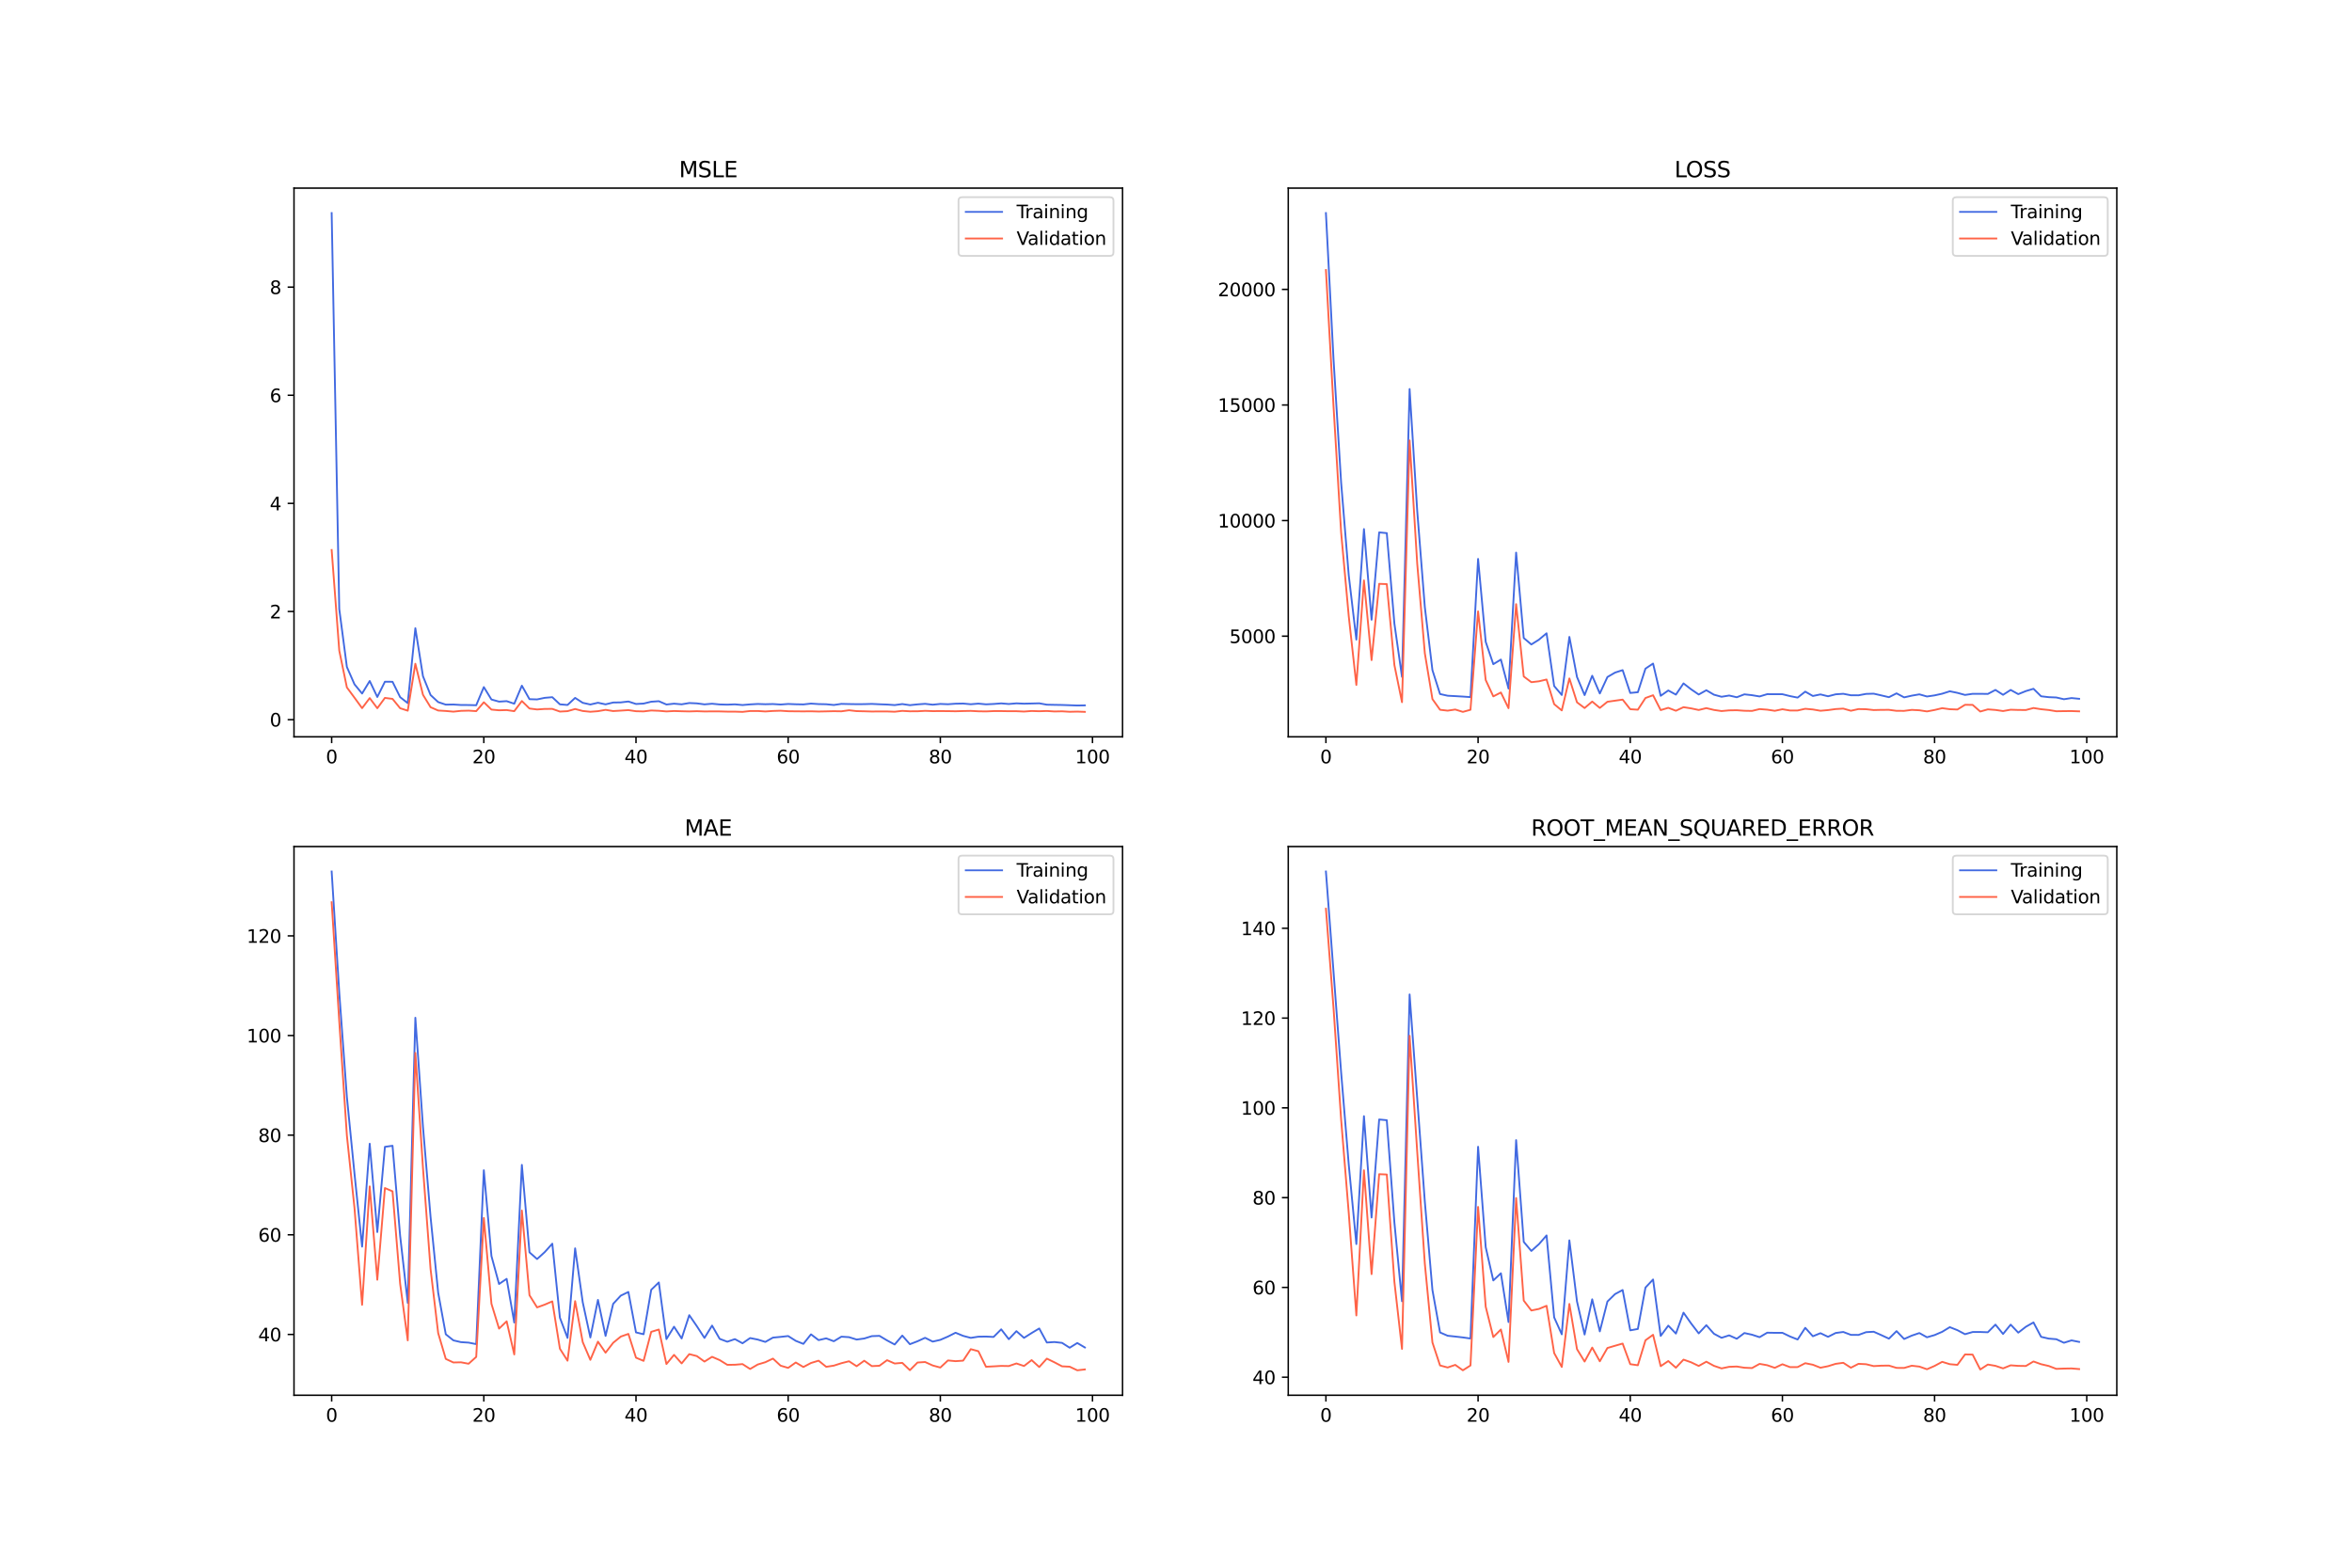 <?xml version="1.0" encoding="utf-8" standalone="no"?>
<!DOCTYPE svg PUBLIC "-//W3C//DTD SVG 1.1//EN"
  "http://www.w3.org/Graphics/SVG/1.1/DTD/svg11.dtd">
<svg xmlns:xlink="http://www.w3.org/1999/xlink" width="1296pt" height="864pt" viewBox="0 0 1296 864" xmlns="http://www.w3.org/2000/svg" version="1.1">
 <defs>
  <style type="text/css">*{stroke-linejoin: round; stroke-linecap: butt}</style>
 </defs>
 <g id="figure_1">
  <g id="patch_1">
   <path d="M 0 864 
L 1296 864 
L 1296 0 
L 0 0 
z
" style="fill: #ffffff"/>
  </g>
  <g id="axes_1">
   <g id="patch_2">
    <path d="M 162 406.08 
L 618.545 406.08 
L 618.545 103.68 
L 162 103.68 
z
" style="fill: #ffffff"/>
   </g>
   <g id="matplotlib.axis_1">
    <g id="xtick_1">
     <g id="line2d_1">
      <defs>
       <path id="mef5732fd8b" d="M 0 0 
L 0 3.5 
" style="stroke: #000000; stroke-width: 0.8"/>
      </defs>
      <g>
       <use xlink:href="#mef5732fd8b" x="182.752" y="406.08" style="stroke: #000000; stroke-width: 0.8"/>
      </g>
     </g>
     <g id="text_1">
      <!-- 0 -->
      <g transform="translate(179.571 420.678) scale(0.1 -0.1)">
       <defs>
        <path id="DejaVuSans-30" d="M 2034 4250 
Q 1547 4250 1301 3770 
Q 1056 3291 1056 2328 
Q 1056 1369 1301 889 
Q 1547 409 2034 409 
Q 2525 409 2770 889 
Q 3016 1369 3016 2328 
Q 3016 3291 2770 3770 
Q 2525 4250 2034 4250 
z
M 2034 4750 
Q 2819 4750 3233 4129 
Q 3647 3509 3647 2328 
Q 3647 1150 3233 529 
Q 2819 -91 2034 -91 
Q 1250 -91 836 529 
Q 422 1150 422 2328 
Q 422 3509 836 4129 
Q 1250 4750 2034 4750 
z
" transform="scale(0.016)"/>
       </defs>
       <use xlink:href="#DejaVuSans-30"/>
      </g>
     </g>
    </g>
    <g id="xtick_2">
     <g id="line2d_2">
      <g>
       <use xlink:href="#mef5732fd8b" x="266.599" y="406.08" style="stroke: #000000; stroke-width: 0.8"/>
      </g>
     </g>
     <g id="text_2">
      <!-- 20 -->
      <g transform="translate(260.236 420.678) scale(0.1 -0.1)">
       <defs>
        <path id="DejaVuSans-32" d="M 1228 531 
L 3431 531 
L 3431 0 
L 469 0 
L 469 531 
Q 828 903 1448 1529 
Q 2069 2156 2228 2338 
Q 2531 2678 2651 2914 
Q 2772 3150 2772 3378 
Q 2772 3750 2511 3984 
Q 2250 4219 1831 4219 
Q 1534 4219 1204 4116 
Q 875 4013 500 3803 
L 500 4441 
Q 881 4594 1212 4672 
Q 1544 4750 1819 4750 
Q 2544 4750 2975 4387 
Q 3406 4025 3406 3419 
Q 3406 3131 3298 2873 
Q 3191 2616 2906 2266 
Q 2828 2175 2409 1742 
Q 1991 1309 1228 531 
z
" transform="scale(0.016)"/>
       </defs>
       <use xlink:href="#DejaVuSans-32"/>
       <use xlink:href="#DejaVuSans-30" x="63.623"/>
      </g>
     </g>
    </g>
    <g id="xtick_3">
     <g id="line2d_3">
      <g>
       <use xlink:href="#mef5732fd8b" x="350.446" y="406.08" style="stroke: #000000; stroke-width: 0.8"/>
      </g>
     </g>
     <g id="text_3">
      <!-- 40 -->
      <g transform="translate(344.083 420.678) scale(0.1 -0.1)">
       <defs>
        <path id="DejaVuSans-34" d="M 2419 4116 
L 825 1625 
L 2419 1625 
L 2419 4116 
z
M 2253 4666 
L 3047 4666 
L 3047 1625 
L 3713 1625 
L 3713 1100 
L 3047 1100 
L 3047 0 
L 2419 0 
L 2419 1100 
L 313 1100 
L 313 1709 
L 2253 4666 
z
" transform="scale(0.016)"/>
       </defs>
       <use xlink:href="#DejaVuSans-34"/>
       <use xlink:href="#DejaVuSans-30" x="63.623"/>
      </g>
     </g>
    </g>
    <g id="xtick_4">
     <g id="line2d_4">
      <g>
       <use xlink:href="#mef5732fd8b" x="434.292" y="406.08" style="stroke: #000000; stroke-width: 0.8"/>
      </g>
     </g>
     <g id="text_4">
      <!-- 60 -->
      <g transform="translate(427.93 420.678) scale(0.1 -0.1)">
       <defs>
        <path id="DejaVuSans-36" d="M 2113 2584 
Q 1688 2584 1439 2293 
Q 1191 2003 1191 1497 
Q 1191 994 1439 701 
Q 1688 409 2113 409 
Q 2538 409 2786 701 
Q 3034 994 3034 1497 
Q 3034 2003 2786 2293 
Q 2538 2584 2113 2584 
z
M 3366 4563 
L 3366 3988 
Q 3128 4100 2886 4159 
Q 2644 4219 2406 4219 
Q 1781 4219 1451 3797 
Q 1122 3375 1075 2522 
Q 1259 2794 1537 2939 
Q 1816 3084 2150 3084 
Q 2853 3084 3261 2657 
Q 3669 2231 3669 1497 
Q 3669 778 3244 343 
Q 2819 -91 2113 -91 
Q 1303 -91 875 529 
Q 447 1150 447 2328 
Q 447 3434 972 4092 
Q 1497 4750 2381 4750 
Q 2619 4750 2861 4703 
Q 3103 4656 3366 4563 
z
" transform="scale(0.016)"/>
       </defs>
       <use xlink:href="#DejaVuSans-36"/>
       <use xlink:href="#DejaVuSans-30" x="63.623"/>
      </g>
     </g>
    </g>
    <g id="xtick_5">
     <g id="line2d_5">
      <g>
       <use xlink:href="#mef5732fd8b" x="518.139" y="406.08" style="stroke: #000000; stroke-width: 0.8"/>
      </g>
     </g>
     <g id="text_5">
      <!-- 80 -->
      <g transform="translate(511.776 420.678) scale(0.1 -0.1)">
       <defs>
        <path id="DejaVuSans-38" d="M 2034 2216 
Q 1584 2216 1326 1975 
Q 1069 1734 1069 1313 
Q 1069 891 1326 650 
Q 1584 409 2034 409 
Q 2484 409 2743 651 
Q 3003 894 3003 1313 
Q 3003 1734 2745 1975 
Q 2488 2216 2034 2216 
z
M 1403 2484 
Q 997 2584 770 2862 
Q 544 3141 544 3541 
Q 544 4100 942 4425 
Q 1341 4750 2034 4750 
Q 2731 4750 3128 4425 
Q 3525 4100 3525 3541 
Q 3525 3141 3298 2862 
Q 3072 2584 2669 2484 
Q 3125 2378 3379 2068 
Q 3634 1759 3634 1313 
Q 3634 634 3220 271 
Q 2806 -91 2034 -91 
Q 1263 -91 848 271 
Q 434 634 434 1313 
Q 434 1759 690 2068 
Q 947 2378 1403 2484 
z
M 1172 3481 
Q 1172 3119 1398 2916 
Q 1625 2713 2034 2713 
Q 2441 2713 2670 2916 
Q 2900 3119 2900 3481 
Q 2900 3844 2670 4047 
Q 2441 4250 2034 4250 
Q 1625 4250 1398 4047 
Q 1172 3844 1172 3481 
z
" transform="scale(0.016)"/>
       </defs>
       <use xlink:href="#DejaVuSans-38"/>
       <use xlink:href="#DejaVuSans-30" x="63.623"/>
      </g>
     </g>
    </g>
    <g id="xtick_6">
     <g id="line2d_6">
      <g>
       <use xlink:href="#mef5732fd8b" x="601.986" y="406.08" style="stroke: #000000; stroke-width: 0.8"/>
      </g>
     </g>
     <g id="text_6">
      <!-- 100 -->
      <g transform="translate(592.442 420.678) scale(0.1 -0.1)">
       <defs>
        <path id="DejaVuSans-31" d="M 794 531 
L 1825 531 
L 1825 4091 
L 703 3866 
L 703 4441 
L 1819 4666 
L 2450 4666 
L 2450 531 
L 3481 531 
L 3481 0 
L 794 0 
L 794 531 
z
" transform="scale(0.016)"/>
       </defs>
       <use xlink:href="#DejaVuSans-31"/>
       <use xlink:href="#DejaVuSans-30" x="63.623"/>
       <use xlink:href="#DejaVuSans-30" x="127.246"/>
      </g>
     </g>
    </g>
   </g>
   <g id="matplotlib.axis_2">
    <g id="ytick_1">
     <g id="line2d_7">
      <defs>
       <path id="m3c23428986" d="M 0 0 
L -3.5 0 
" style="stroke: #000000; stroke-width: 0.8"/>
      </defs>
      <g>
       <use xlink:href="#m3c23428986" x="162" y="396.617" style="stroke: #000000; stroke-width: 0.8"/>
      </g>
     </g>
     <g id="text_7">
      <!-- 0 -->
      <g transform="translate(148.637 400.416) scale(0.1 -0.1)">
       <use xlink:href="#DejaVuSans-30"/>
      </g>
     </g>
    </g>
    <g id="ytick_2">
     <g id="line2d_8">
      <g>
       <use xlink:href="#m3c23428986" x="162" y="337.025" style="stroke: #000000; stroke-width: 0.8"/>
      </g>
     </g>
     <g id="text_8">
      <!-- 2 -->
      <g transform="translate(148.637 340.824) scale(0.1 -0.1)">
       <use xlink:href="#DejaVuSans-32"/>
      </g>
     </g>
    </g>
    <g id="ytick_3">
     <g id="line2d_9">
      <g>
       <use xlink:href="#m3c23428986" x="162" y="277.432" style="stroke: #000000; stroke-width: 0.8"/>
      </g>
     </g>
     <g id="text_9">
      <!-- 4 -->
      <g transform="translate(148.637 281.232) scale(0.1 -0.1)">
       <use xlink:href="#DejaVuSans-34"/>
      </g>
     </g>
    </g>
    <g id="ytick_4">
     <g id="line2d_10">
      <g>
       <use xlink:href="#m3c23428986" x="162" y="217.84" style="stroke: #000000; stroke-width: 0.8"/>
      </g>
     </g>
     <g id="text_10">
      <!-- 6 -->
      <g transform="translate(148.637 221.639) scale(0.1 -0.1)">
       <use xlink:href="#DejaVuSans-36"/>
      </g>
     </g>
    </g>
    <g id="ytick_5">
     <g id="line2d_11">
      <g>
       <use xlink:href="#m3c23428986" x="162" y="158.248" style="stroke: #000000; stroke-width: 0.8"/>
      </g>
     </g>
     <g id="text_11">
      <!-- 8 -->
      <g transform="translate(148.637 162.047) scale(0.1 -0.1)">
       <use xlink:href="#DejaVuSans-38"/>
      </g>
     </g>
    </g>
   </g>
   <g id="line2d_12">
    <path d="M 182.752 117.425 
L 186.944 335.67 
L 191.137 367.582 
L 195.329 377.135 
L 199.521 382.232 
L 203.714 375.314 
L 207.906 384.122 
L 212.098 375.706 
L 216.291 375.745 
L 220.483 384.209 
L 224.675 387.522 
L 228.868 346.231 
L 233.06 372.662 
L 237.252 383.051 
L 241.445 386.941 
L 245.637 388.349 
L 249.829 388.276 
L 254.022 388.54 
L 258.214 388.562 
L 262.406 388.677 
L 266.599 378.67 
L 270.791 385.515 
L 274.983 386.687 
L 279.176 386.419 
L 283.368 387.836 
L 287.56 377.895 
L 291.753 385.336 
L 295.945 385.466 
L 300.137 384.598 
L 304.33 384.239 
L 308.522 388.182 
L 312.714 388.524 
L 316.907 384.631 
L 321.099 387.338 
L 325.292 388.27 
L 329.484 387.305 
L 333.676 388.189 
L 337.869 387.178 
L 342.061 387.11 
L 346.253 386.618 
L 350.446 387.982 
L 354.638 387.761 
L 358.83 386.734 
L 363.023 386.452 
L 367.215 388.271 
L 371.407 387.815 
L 375.6 388.169 
L 379.792 387.46 
L 383.984 387.649 
L 388.177 388.196 
L 392.369 387.844 
L 396.561 388.242 
L 400.754 388.356 
L 404.946 388.18 
L 409.138 388.566 
L 413.331 388.208 
L 417.523 387.979 
L 421.715 388.12 
L 425.908 388.018 
L 430.1 388.281 
L 434.292 387.976 
L 438.485 388.143 
L 442.677 388.224 
L 446.869 387.769 
L 451.062 388.04 
L 455.254 388.129 
L 459.446 388.537 
L 463.639 387.928 
L 467.831 388.028 
L 472.023 388.094 
L 476.216 388.069 
L 480.408 387.943 
L 484.6 388.143 
L 488.793 388.293 
L 492.985 388.592 
L 497.177 388.026 
L 501.37 388.639 
L 505.562 388.2 
L 509.754 387.9 
L 513.947 388.379 
L 518.139 387.959 
L 522.331 388.122 
L 526.524 387.827 
L 530.716 387.749 
L 534.908 388.125 
L 539.101 387.784 
L 543.293 388.178 
L 547.485 387.979 
L 551.678 387.654 
L 555.87 387.996 
L 560.062 387.635 
L 564.255 387.816 
L 568.447 387.723 
L 572.639 387.615 
L 576.832 388.374 
L 581.024 388.461 
L 585.216 388.531 
L 589.409 388.673 
L 593.601 388.83 
L 597.793 388.756 
" clip-path="url(#p647e4f34b4)" style="fill: none; stroke: #4169e1; stroke-linecap: square"/>
   </g>
   <g id="line2d_13">
    <path d="M 182.752 303.117 
L 186.944 358.575 
L 191.137 378.859 
L 195.329 384.524 
L 199.521 390.284 
L 203.714 384.739 
L 207.906 390.329 
L 212.098 384.633 
L 216.291 385.173 
L 220.483 390.325 
L 224.675 391.681 
L 228.868 365.806 
L 233.06 382.904 
L 237.252 389.762 
L 241.445 391.593 
L 245.637 391.84 
L 249.829 392.211 
L 254.022 391.77 
L 258.214 391.658 
L 262.406 391.924 
L 266.599 387.041 
L 270.791 391.069 
L 274.983 391.463 
L 279.176 391.342 
L 283.368 391.947 
L 287.56 386.358 
L 291.753 390.479 
L 295.945 391.011 
L 300.137 390.711 
L 304.33 390.689 
L 308.522 392.166 
L 312.714 391.945 
L 316.907 390.749 
L 321.099 391.846 
L 325.292 392.273 
L 329.484 391.952 
L 333.676 391.218 
L 337.869 391.889 
L 342.061 391.637 
L 346.253 391.365 
L 350.446 391.977 
L 354.638 392.076 
L 358.83 391.567 
L 363.023 391.739 
L 367.215 392.088 
L 371.407 391.866 
L 375.6 391.992 
L 379.792 392.089 
L 383.984 391.962 
L 388.177 392.101 
L 392.369 392.064 
L 396.561 392.08 
L 400.754 392.191 
L 404.946 392.201 
L 409.138 392.335 
L 413.331 391.862 
L 417.523 391.847 
L 421.715 392.108 
L 425.908 391.829 
L 430.1 391.698 
L 434.292 391.977 
L 438.485 392.029 
L 442.677 392.065 
L 446.869 392.014 
L 451.062 392.14 
L 455.254 392.054 
L 459.446 391.957 
L 463.639 392.028 
L 467.831 391.44 
L 472.023 391.922 
L 476.216 392.01 
L 480.408 392.136 
L 484.6 392.084 
L 488.793 392.096 
L 492.985 392.254 
L 497.177 391.781 
L 501.37 392.017 
L 505.562 391.999 
L 509.754 391.769 
L 513.947 391.922 
L 518.139 391.895 
L 522.331 391.922 
L 526.524 391.997 
L 530.716 391.879 
L 534.908 391.794 
L 539.101 392.016 
L 543.293 392.083 
L 547.485 391.903 
L 551.678 391.899 
L 555.87 391.97 
L 560.062 391.968 
L 564.255 392.155 
L 568.447 391.846 
L 572.639 391.982 
L 576.832 391.841 
L 581.024 392.114 
L 585.216 392.026 
L 589.409 392.277 
L 593.601 392.182 
L 597.793 392.328 
" clip-path="url(#p647e4f34b4)" style="fill: none; stroke: #ff6347; stroke-linecap: square"/>
   </g>
   <g id="patch_3">
    <path d="M 162 406.08 
L 162 103.68 
" style="fill: none; stroke: #000000; stroke-width: 0.8; stroke-linejoin: miter; stroke-linecap: square"/>
   </g>
   <g id="patch_4">
    <path d="M 618.545 406.08 
L 618.545 103.68 
" style="fill: none; stroke: #000000; stroke-width: 0.8; stroke-linejoin: miter; stroke-linecap: square"/>
   </g>
   <g id="patch_5">
    <path d="M 162 406.08 
L 618.545 406.08 
" style="fill: none; stroke: #000000; stroke-width: 0.8; stroke-linejoin: miter; stroke-linecap: square"/>
   </g>
   <g id="patch_6">
    <path d="M 162 103.68 
L 618.545 103.68 
" style="fill: none; stroke: #000000; stroke-width: 0.8; stroke-linejoin: miter; stroke-linecap: square"/>
   </g>
   <g id="text_12">
    <!-- MSLE -->
    <g transform="translate(374.152 97.68) scale(0.12 -0.12)">
     <defs>
      <path id="DejaVuSans-4d" d="M 628 4666 
L 1569 4666 
L 2759 1491 
L 3956 4666 
L 4897 4666 
L 4897 0 
L 4281 0 
L 4281 4097 
L 3078 897 
L 2444 897 
L 1241 4097 
L 1241 0 
L 628 0 
L 628 4666 
z
" transform="scale(0.016)"/>
      <path id="DejaVuSans-53" d="M 3425 4513 
L 3425 3897 
Q 3066 4069 2747 4153 
Q 2428 4238 2131 4238 
Q 1616 4238 1336 4038 
Q 1056 3838 1056 3469 
Q 1056 3159 1242 3001 
Q 1428 2844 1947 2747 
L 2328 2669 
Q 3034 2534 3370 2195 
Q 3706 1856 3706 1288 
Q 3706 609 3251 259 
Q 2797 -91 1919 -91 
Q 1588 -91 1214 -16 
Q 841 59 441 206 
L 441 856 
Q 825 641 1194 531 
Q 1563 422 1919 422 
Q 2459 422 2753 634 
Q 3047 847 3047 1241 
Q 3047 1584 2836 1778 
Q 2625 1972 2144 2069 
L 1759 2144 
Q 1053 2284 737 2584 
Q 422 2884 422 3419 
Q 422 4038 858 4394 
Q 1294 4750 2059 4750 
Q 2388 4750 2728 4690 
Q 3069 4631 3425 4513 
z
" transform="scale(0.016)"/>
      <path id="DejaVuSans-4c" d="M 628 4666 
L 1259 4666 
L 1259 531 
L 3531 531 
L 3531 0 
L 628 0 
L 628 4666 
z
" transform="scale(0.016)"/>
      <path id="DejaVuSans-45" d="M 628 4666 
L 3578 4666 
L 3578 4134 
L 1259 4134 
L 1259 2753 
L 3481 2753 
L 3481 2222 
L 1259 2222 
L 1259 531 
L 3634 531 
L 3634 0 
L 628 0 
L 628 4666 
z
" transform="scale(0.016)"/>
     </defs>
     <use xlink:href="#DejaVuSans-4d"/>
     <use xlink:href="#DejaVuSans-53" x="86.279"/>
     <use xlink:href="#DejaVuSans-4c" x="149.756"/>
     <use xlink:href="#DejaVuSans-45" x="205.469"/>
    </g>
   </g>
   <g id="legend_1">
    <g id="patch_7">
     <path d="M 530.164 141.036 
L 611.545 141.036 
Q 613.545 141.036 613.545 139.036 
L 613.545 110.68 
Q 613.545 108.68 611.545 108.68 
L 530.164 108.68 
Q 528.164 108.68 528.164 110.68 
L 528.164 139.036 
Q 528.164 141.036 530.164 141.036 
z
" style="fill: #ffffff; opacity: 0.8; stroke: #cccccc; stroke-linejoin: miter"/>
    </g>
    <g id="line2d_14">
     <path d="M 532.164 116.778 
L 542.164 116.778 
L 552.164 116.778 
" style="fill: none; stroke: #4169e1; stroke-linecap: square"/>
    </g>
    <g id="text_13">
     <!-- Training -->
     <g transform="translate(560.164 120.278) scale(0.1 -0.1)">
      <defs>
       <path id="DejaVuSans-54" d="M -19 4666 
L 3928 4666 
L 3928 4134 
L 2272 4134 
L 2272 0 
L 1638 0 
L 1638 4134 
L -19 4134 
L -19 4666 
z
" transform="scale(0.016)"/>
       <path id="DejaVuSans-72" d="M 2631 2963 
Q 2534 3019 2420 3045 
Q 2306 3072 2169 3072 
Q 1681 3072 1420 2755 
Q 1159 2438 1159 1844 
L 1159 0 
L 581 0 
L 581 3500 
L 1159 3500 
L 1159 2956 
Q 1341 3275 1631 3429 
Q 1922 3584 2338 3584 
Q 2397 3584 2469 3576 
Q 2541 3569 2628 3553 
L 2631 2963 
z
" transform="scale(0.016)"/>
       <path id="DejaVuSans-61" d="M 2194 1759 
Q 1497 1759 1228 1600 
Q 959 1441 959 1056 
Q 959 750 1161 570 
Q 1363 391 1709 391 
Q 2188 391 2477 730 
Q 2766 1069 2766 1631 
L 2766 1759 
L 2194 1759 
z
M 3341 1997 
L 3341 0 
L 2766 0 
L 2766 531 
Q 2569 213 2275 61 
Q 1981 -91 1556 -91 
Q 1019 -91 701 211 
Q 384 513 384 1019 
Q 384 1609 779 1909 
Q 1175 2209 1959 2209 
L 2766 2209 
L 2766 2266 
Q 2766 2663 2505 2880 
Q 2244 3097 1772 3097 
Q 1472 3097 1187 3025 
Q 903 2953 641 2809 
L 641 3341 
Q 956 3463 1253 3523 
Q 1550 3584 1831 3584 
Q 2591 3584 2966 3190 
Q 3341 2797 3341 1997 
z
" transform="scale(0.016)"/>
       <path id="DejaVuSans-69" d="M 603 3500 
L 1178 3500 
L 1178 0 
L 603 0 
L 603 3500 
z
M 603 4863 
L 1178 4863 
L 1178 4134 
L 603 4134 
L 603 4863 
z
" transform="scale(0.016)"/>
       <path id="DejaVuSans-6e" d="M 3513 2113 
L 3513 0 
L 2938 0 
L 2938 2094 
Q 2938 2591 2744 2837 
Q 2550 3084 2163 3084 
Q 1697 3084 1428 2787 
Q 1159 2491 1159 1978 
L 1159 0 
L 581 0 
L 581 3500 
L 1159 3500 
L 1159 2956 
Q 1366 3272 1645 3428 
Q 1925 3584 2291 3584 
Q 2894 3584 3203 3211 
Q 3513 2838 3513 2113 
z
" transform="scale(0.016)"/>
       <path id="DejaVuSans-67" d="M 2906 1791 
Q 2906 2416 2648 2759 
Q 2391 3103 1925 3103 
Q 1463 3103 1205 2759 
Q 947 2416 947 1791 
Q 947 1169 1205 825 
Q 1463 481 1925 481 
Q 2391 481 2648 825 
Q 2906 1169 2906 1791 
z
M 3481 434 
Q 3481 -459 3084 -895 
Q 2688 -1331 1869 -1331 
Q 1566 -1331 1297 -1286 
Q 1028 -1241 775 -1147 
L 775 -588 
Q 1028 -725 1275 -790 
Q 1522 -856 1778 -856 
Q 2344 -856 2625 -561 
Q 2906 -266 2906 331 
L 2906 616 
Q 2728 306 2450 153 
Q 2172 0 1784 0 
Q 1141 0 747 490 
Q 353 981 353 1791 
Q 353 2603 747 3093 
Q 1141 3584 1784 3584 
Q 2172 3584 2450 3431 
Q 2728 3278 2906 2969 
L 2906 3500 
L 3481 3500 
L 3481 434 
z
" transform="scale(0.016)"/>
      </defs>
      <use xlink:href="#DejaVuSans-54"/>
      <use xlink:href="#DejaVuSans-72" x="46.334"/>
      <use xlink:href="#DejaVuSans-61" x="87.447"/>
      <use xlink:href="#DejaVuSans-69" x="148.727"/>
      <use xlink:href="#DejaVuSans-6e" x="176.51"/>
      <use xlink:href="#DejaVuSans-69" x="239.889"/>
      <use xlink:href="#DejaVuSans-6e" x="267.672"/>
      <use xlink:href="#DejaVuSans-67" x="331.051"/>
     </g>
    </g>
    <g id="line2d_15">
     <path d="M 532.164 131.457 
L 542.164 131.457 
L 552.164 131.457 
" style="fill: none; stroke: #ff6347; stroke-linecap: square"/>
    </g>
    <g id="text_14">
     <!-- Validation -->
     <g transform="translate(560.164 134.957) scale(0.1 -0.1)">
      <defs>
       <path id="DejaVuSans-56" d="M 1831 0 
L 50 4666 
L 709 4666 
L 2188 738 
L 3669 4666 
L 4325 4666 
L 2547 0 
L 1831 0 
z
" transform="scale(0.016)"/>
       <path id="DejaVuSans-6c" d="M 603 4863 
L 1178 4863 
L 1178 0 
L 603 0 
L 603 4863 
z
" transform="scale(0.016)"/>
       <path id="DejaVuSans-64" d="M 2906 2969 
L 2906 4863 
L 3481 4863 
L 3481 0 
L 2906 0 
L 2906 525 
Q 2725 213 2448 61 
Q 2172 -91 1784 -91 
Q 1150 -91 751 415 
Q 353 922 353 1747 
Q 353 2572 751 3078 
Q 1150 3584 1784 3584 
Q 2172 3584 2448 3432 
Q 2725 3281 2906 2969 
z
M 947 1747 
Q 947 1113 1208 752 
Q 1469 391 1925 391 
Q 2381 391 2643 752 
Q 2906 1113 2906 1747 
Q 2906 2381 2643 2742 
Q 2381 3103 1925 3103 
Q 1469 3103 1208 2742 
Q 947 2381 947 1747 
z
" transform="scale(0.016)"/>
       <path id="DejaVuSans-74" d="M 1172 4494 
L 1172 3500 
L 2356 3500 
L 2356 3053 
L 1172 3053 
L 1172 1153 
Q 1172 725 1289 603 
Q 1406 481 1766 481 
L 2356 481 
L 2356 0 
L 1766 0 
Q 1100 0 847 248 
Q 594 497 594 1153 
L 594 3053 
L 172 3053 
L 172 3500 
L 594 3500 
L 594 4494 
L 1172 4494 
z
" transform="scale(0.016)"/>
       <path id="DejaVuSans-6f" d="M 1959 3097 
Q 1497 3097 1228 2736 
Q 959 2375 959 1747 
Q 959 1119 1226 758 
Q 1494 397 1959 397 
Q 2419 397 2687 759 
Q 2956 1122 2956 1747 
Q 2956 2369 2687 2733 
Q 2419 3097 1959 3097 
z
M 1959 3584 
Q 2709 3584 3137 3096 
Q 3566 2609 3566 1747 
Q 3566 888 3137 398 
Q 2709 -91 1959 -91 
Q 1206 -91 779 398 
Q 353 888 353 1747 
Q 353 2609 779 3096 
Q 1206 3584 1959 3584 
z
" transform="scale(0.016)"/>
      </defs>
      <use xlink:href="#DejaVuSans-56"/>
      <use xlink:href="#DejaVuSans-61" x="60.658"/>
      <use xlink:href="#DejaVuSans-6c" x="121.938"/>
      <use xlink:href="#DejaVuSans-69" x="149.721"/>
      <use xlink:href="#DejaVuSans-64" x="177.504"/>
      <use xlink:href="#DejaVuSans-61" x="240.98"/>
      <use xlink:href="#DejaVuSans-74" x="302.26"/>
      <use xlink:href="#DejaVuSans-69" x="341.469"/>
      <use xlink:href="#DejaVuSans-6f" x="369.252"/>
      <use xlink:href="#DejaVuSans-6e" x="430.434"/>
     </g>
    </g>
   </g>
  </g>
  <g id="axes_2">
   <g id="patch_8">
    <path d="M 709.855 406.08 
L 1166.4 406.08 
L 1166.4 103.68 
L 709.855 103.68 
z
" style="fill: #ffffff"/>
   </g>
   <g id="matplotlib.axis_3">
    <g id="xtick_7">
     <g id="line2d_16">
      <g>
       <use xlink:href="#mef5732fd8b" x="730.607" y="406.08" style="stroke: #000000; stroke-width: 0.8"/>
      </g>
     </g>
     <g id="text_15">
      <!-- 0 -->
      <g transform="translate(727.425 420.678) scale(0.1 -0.1)">
       <use xlink:href="#DejaVuSans-30"/>
      </g>
     </g>
    </g>
    <g id="xtick_8">
     <g id="line2d_17">
      <g>
       <use xlink:href="#mef5732fd8b" x="814.453" y="406.08" style="stroke: #000000; stroke-width: 0.8"/>
      </g>
     </g>
     <g id="text_16">
      <!-- 20 -->
      <g transform="translate(808.091 420.678) scale(0.1 -0.1)">
       <use xlink:href="#DejaVuSans-32"/>
       <use xlink:href="#DejaVuSans-30" x="63.623"/>
      </g>
     </g>
    </g>
    <g id="xtick_9">
     <g id="line2d_18">
      <g>
       <use xlink:href="#mef5732fd8b" x="898.3" y="406.08" style="stroke: #000000; stroke-width: 0.8"/>
      </g>
     </g>
     <g id="text_17">
      <!-- 40 -->
      <g transform="translate(891.938 420.678) scale(0.1 -0.1)">
       <use xlink:href="#DejaVuSans-34"/>
       <use xlink:href="#DejaVuSans-30" x="63.623"/>
      </g>
     </g>
    </g>
    <g id="xtick_10">
     <g id="line2d_19">
      <g>
       <use xlink:href="#mef5732fd8b" x="982.147" y="406.08" style="stroke: #000000; stroke-width: 0.8"/>
      </g>
     </g>
     <g id="text_18">
      <!-- 60 -->
      <g transform="translate(975.784 420.678) scale(0.1 -0.1)">
       <use xlink:href="#DejaVuSans-36"/>
       <use xlink:href="#DejaVuSans-30" x="63.623"/>
      </g>
     </g>
    </g>
    <g id="xtick_11">
     <g id="line2d_20">
      <g>
       <use xlink:href="#mef5732fd8b" x="1065.994" y="406.08" style="stroke: #000000; stroke-width: 0.8"/>
      </g>
     </g>
     <g id="text_19">
      <!-- 80 -->
      <g transform="translate(1059.631 420.678) scale(0.1 -0.1)">
       <use xlink:href="#DejaVuSans-38"/>
       <use xlink:href="#DejaVuSans-30" x="63.623"/>
      </g>
     </g>
    </g>
    <g id="xtick_12">
     <g id="line2d_21">
      <g>
       <use xlink:href="#mef5732fd8b" x="1149.84" y="406.08" style="stroke: #000000; stroke-width: 0.8"/>
      </g>
     </g>
     <g id="text_20">
      <!-- 100 -->
      <g transform="translate(1140.297 420.678) scale(0.1 -0.1)">
       <use xlink:href="#DejaVuSans-31"/>
       <use xlink:href="#DejaVuSans-30" x="63.623"/>
       <use xlink:href="#DejaVuSans-30" x="127.246"/>
      </g>
     </g>
    </g>
   </g>
   <g id="matplotlib.axis_4">
    <g id="ytick_6">
     <g id="line2d_22">
      <g>
       <use xlink:href="#m3c23428986" x="709.855" y="350.615" style="stroke: #000000; stroke-width: 0.8"/>
      </g>
     </g>
     <g id="text_21">
      <!-- 5000 -->
      <g transform="translate(677.405 354.415) scale(0.1 -0.1)">
       <defs>
        <path id="DejaVuSans-35" d="M 691 4666 
L 3169 4666 
L 3169 4134 
L 1269 4134 
L 1269 2991 
Q 1406 3038 1543 3061 
Q 1681 3084 1819 3084 
Q 2600 3084 3056 2656 
Q 3513 2228 3513 1497 
Q 3513 744 3044 326 
Q 2575 -91 1722 -91 
Q 1428 -91 1123 -41 
Q 819 9 494 109 
L 494 744 
Q 775 591 1075 516 
Q 1375 441 1709 441 
Q 2250 441 2565 725 
Q 2881 1009 2881 1497 
Q 2881 1984 2565 2268 
Q 2250 2553 1709 2553 
Q 1456 2553 1204 2497 
Q 953 2441 691 2322 
L 691 4666 
z
" transform="scale(0.016)"/>
       </defs>
       <use xlink:href="#DejaVuSans-35"/>
       <use xlink:href="#DejaVuSans-30" x="63.623"/>
       <use xlink:href="#DejaVuSans-30" x="127.246"/>
       <use xlink:href="#DejaVuSans-30" x="190.869"/>
      </g>
     </g>
    </g>
    <g id="ytick_7">
     <g id="line2d_23">
      <g>
       <use xlink:href="#m3c23428986" x="709.855" y="286.909" style="stroke: #000000; stroke-width: 0.8"/>
      </g>
     </g>
     <g id="text_22">
      <!-- 10000 -->
      <g transform="translate(671.042 290.709) scale(0.1 -0.1)">
       <use xlink:href="#DejaVuSans-31"/>
       <use xlink:href="#DejaVuSans-30" x="63.623"/>
       <use xlink:href="#DejaVuSans-30" x="127.246"/>
       <use xlink:href="#DejaVuSans-30" x="190.869"/>
       <use xlink:href="#DejaVuSans-30" x="254.492"/>
      </g>
     </g>
    </g>
    <g id="ytick_8">
     <g id="line2d_24">
      <g>
       <use xlink:href="#m3c23428986" x="709.855" y="223.203" style="stroke: #000000; stroke-width: 0.8"/>
      </g>
     </g>
     <g id="text_23">
      <!-- 15000 -->
      <g transform="translate(671.042 227.002) scale(0.1 -0.1)">
       <use xlink:href="#DejaVuSans-31"/>
       <use xlink:href="#DejaVuSans-35" x="63.623"/>
       <use xlink:href="#DejaVuSans-30" x="127.246"/>
       <use xlink:href="#DejaVuSans-30" x="190.869"/>
       <use xlink:href="#DejaVuSans-30" x="254.492"/>
      </g>
     </g>
    </g>
    <g id="ytick_9">
     <g id="line2d_25">
      <g>
       <use xlink:href="#m3c23428986" x="709.855" y="159.497" style="stroke: #000000; stroke-width: 0.8"/>
      </g>
     </g>
     <g id="text_24">
      <!-- 20000 -->
      <g transform="translate(671.042 163.296) scale(0.1 -0.1)">
       <use xlink:href="#DejaVuSans-32"/>
       <use xlink:href="#DejaVuSans-30" x="63.623"/>
       <use xlink:href="#DejaVuSans-30" x="127.246"/>
       <use xlink:href="#DejaVuSans-30" x="190.869"/>
       <use xlink:href="#DejaVuSans-30" x="254.492"/>
      </g>
     </g>
    </g>
   </g>
   <g id="line2d_26">
    <path d="M 730.607 117.425 
L 734.799 198.001 
L 738.991 266.004 
L 743.184 317.045 
L 747.376 352.497 
L 751.568 291.578 
L 755.761 341.56 
L 759.953 293.428 
L 764.145 293.816 
L 768.338 343.645 
L 772.53 373.046 
L 776.722 214.401 
L 780.915 281.539 
L 785.107 334.569 
L 789.299 369.33 
L 793.492 382.5 
L 797.684 383.431 
L 801.876 383.656 
L 806.069 383.9 
L 810.261 384.197 
L 814.453 308.034 
L 818.646 353.71 
L 822.838 366.044 
L 827.03 363.505 
L 831.223 379.489 
L 835.415 304.565 
L 839.607 351.625 
L 843.8 355.183 
L 847.992 352.535 
L 852.184 349.024 
L 856.377 378.089 
L 860.569 383.031 
L 864.761 351.014 
L 868.954 373.095 
L 873.146 383.092 
L 877.338 372.409 
L 881.531 382.196 
L 885.723 373.133 
L 889.915 370.692 
L 894.108 369.326 
L 898.3 381.904 
L 902.492 381.504 
L 906.685 368.497 
L 910.877 365.705 
L 915.069 383.483 
L 919.262 380.536 
L 923.454 382.825 
L 927.646 376.641 
L 931.839 379.9 
L 936.031 382.765 
L 940.223 380.413 
L 944.416 382.868 
L 948.608 384.005 
L 952.8 383.322 
L 956.993 384.273 
L 961.185 382.669 
L 965.377 383.137 
L 969.57 383.833 
L 973.762 382.572 
L 977.954 382.608 
L 982.147 382.608 
L 986.339 383.639 
L 990.531 384.471 
L 994.724 381.177 
L 998.916 383.573 
L 1003.108 382.71 
L 1007.301 383.733 
L 1011.493 382.652 
L 1015.686 382.365 
L 1019.878 383.181 
L 1024.07 383.203 
L 1028.263 382.423 
L 1032.455 382.302 
L 1036.647 383.256 
L 1040.84 384.24 
L 1045.032 382.128 
L 1049.224 384.336 
L 1053.417 383.397 
L 1057.609 382.672 
L 1061.801 383.859 
L 1065.994 383.244 
L 1070.186 382.318 
L 1074.378 380.985 
L 1078.571 381.853 
L 1082.763 382.996 
L 1086.955 382.383 
L 1091.148 382.375 
L 1095.34 382.448 
L 1099.532 380.242 
L 1103.725 382.931 
L 1107.917 380.247 
L 1112.109 382.561 
L 1116.302 380.87 
L 1120.494 379.605 
L 1124.686 383.739 
L 1128.879 384.228 
L 1133.071 384.395 
L 1137.263 385.363 
L 1141.456 384.716 
L 1145.648 385.129 
" clip-path="url(#p398336f41e)" style="fill: none; stroke: #4169e1; stroke-linecap: square"/>
   </g>
   <g id="line2d_27">
    <path d="M 730.607 148.808 
L 734.799 224.009 
L 738.991 293.463 
L 743.184 339.537 
L 747.376 377.498 
L 751.568 319.88 
L 755.761 363.809 
L 759.953 321.775 
L 764.145 321.923 
L 768.338 366.508 
L 772.53 387.001 
L 776.722 242.732 
L 780.915 310.63 
L 785.107 359.996 
L 789.299 385.283 
L 793.492 391.175 
L 797.684 391.666 
L 801.876 391.04 
L 806.069 392.335 
L 810.261 391.181 
L 814.453 336.945 
L 818.646 374.766 
L 822.838 383.797 
L 827.03 381.66 
L 831.223 390.313 
L 835.415 332.955 
L 839.607 372.823 
L 843.8 375.969 
L 847.992 375.484 
L 852.184 374.49 
L 856.377 388.08 
L 860.569 391.537 
L 864.761 373.906 
L 868.954 387.064 
L 873.146 390.223 
L 877.338 386.649 
L 881.531 390.161 
L 885.723 386.76 
L 889.915 386.165 
L 894.108 385.576 
L 898.3 390.865 
L 902.492 391.129 
L 906.685 384.687 
L 910.877 383.163 
L 915.069 391.352 
L 919.262 390.095 
L 923.454 391.719 
L 927.646 389.744 
L 931.839 390.407 
L 936.031 391.299 
L 940.223 390.26 
L 944.416 391.267 
L 948.608 391.884 
L 952.8 391.506 
L 956.993 391.433 
L 961.185 391.724 
L 965.377 391.805 
L 969.57 390.795 
L 973.762 391.119 
L 977.954 391.748 
L 982.147 390.883 
L 986.339 391.582 
L 990.531 391.568 
L 994.724 390.626 
L 998.916 391.003 
L 1003.108 391.721 
L 1007.301 391.352 
L 1011.493 390.783 
L 1015.686 390.529 
L 1019.878 391.72 
L 1024.07 390.783 
L 1028.263 390.877 
L 1032.455 391.334 
L 1036.647 391.23 
L 1040.84 391.209 
L 1045.032 391.763 
L 1049.224 391.777 
L 1053.417 391.24 
L 1057.609 391.451 
L 1061.801 392.088 
L 1065.994 391.289 
L 1070.186 390.294 
L 1074.378 390.87 
L 1078.571 391.031 
L 1082.763 388.436 
L 1086.955 388.474 
L 1091.148 392.144 
L 1095.34 390.955 
L 1099.532 391.27 
L 1103.725 391.88 
L 1107.917 391.143 
L 1112.109 391.277 
L 1116.302 391.306 
L 1120.494 390.202 
L 1124.686 390.874 
L 1128.879 391.301 
L 1133.071 391.996 
L 1137.263 391.925 
L 1141.456 391.893 
L 1145.648 392.044 
" clip-path="url(#p398336f41e)" style="fill: none; stroke: #ff6347; stroke-linecap: square"/>
   </g>
   <g id="patch_9">
    <path d="M 709.855 406.08 
L 709.855 103.68 
" style="fill: none; stroke: #000000; stroke-width: 0.8; stroke-linejoin: miter; stroke-linecap: square"/>
   </g>
   <g id="patch_10">
    <path d="M 1166.4 406.08 
L 1166.4 103.68 
" style="fill: none; stroke: #000000; stroke-width: 0.8; stroke-linejoin: miter; stroke-linecap: square"/>
   </g>
   <g id="patch_11">
    <path d="M 709.855 406.08 
L 1166.4 406.08 
" style="fill: none; stroke: #000000; stroke-width: 0.8; stroke-linejoin: miter; stroke-linecap: square"/>
   </g>
   <g id="patch_12">
    <path d="M 709.855 103.68 
L 1166.4 103.68 
" style="fill: none; stroke: #000000; stroke-width: 0.8; stroke-linejoin: miter; stroke-linecap: square"/>
   </g>
   <g id="text_25">
    <!-- LOSS -->
    <g transform="translate(922.66 97.68) scale(0.12 -0.12)">
     <defs>
      <path id="DejaVuSans-4f" d="M 2522 4238 
Q 1834 4238 1429 3725 
Q 1025 3213 1025 2328 
Q 1025 1447 1429 934 
Q 1834 422 2522 422 
Q 3209 422 3611 934 
Q 4013 1447 4013 2328 
Q 4013 3213 3611 3725 
Q 3209 4238 2522 4238 
z
M 2522 4750 
Q 3503 4750 4090 4092 
Q 4678 3434 4678 2328 
Q 4678 1225 4090 567 
Q 3503 -91 2522 -91 
Q 1538 -91 948 565 
Q 359 1222 359 2328 
Q 359 3434 948 4092 
Q 1538 4750 2522 4750 
z
" transform="scale(0.016)"/>
     </defs>
     <use xlink:href="#DejaVuSans-4c"/>
     <use xlink:href="#DejaVuSans-4f" x="52.088"/>
     <use xlink:href="#DejaVuSans-53" x="130.799"/>
     <use xlink:href="#DejaVuSans-53" x="194.275"/>
    </g>
   </g>
   <g id="legend_2">
    <g id="patch_13">
     <path d="M 1078.019 141.036 
L 1159.4 141.036 
Q 1161.4 141.036 1161.4 139.036 
L 1161.4 110.68 
Q 1161.4 108.68 1159.4 108.68 
L 1078.019 108.68 
Q 1076.019 108.68 1076.019 110.68 
L 1076.019 139.036 
Q 1076.019 141.036 1078.019 141.036 
z
" style="fill: #ffffff; opacity: 0.8; stroke: #cccccc; stroke-linejoin: miter"/>
    </g>
    <g id="line2d_28">
     <path d="M 1080.019 116.778 
L 1090.019 116.778 
L 1100.019 116.778 
" style="fill: none; stroke: #4169e1; stroke-linecap: square"/>
    </g>
    <g id="text_26">
     <!-- Training -->
     <g transform="translate(1108.019 120.278) scale(0.1 -0.1)">
      <use xlink:href="#DejaVuSans-54"/>
      <use xlink:href="#DejaVuSans-72" x="46.334"/>
      <use xlink:href="#DejaVuSans-61" x="87.447"/>
      <use xlink:href="#DejaVuSans-69" x="148.727"/>
      <use xlink:href="#DejaVuSans-6e" x="176.51"/>
      <use xlink:href="#DejaVuSans-69" x="239.889"/>
      <use xlink:href="#DejaVuSans-6e" x="267.672"/>
      <use xlink:href="#DejaVuSans-67" x="331.051"/>
     </g>
    </g>
    <g id="line2d_29">
     <path d="M 1080.019 131.457 
L 1090.019 131.457 
L 1100.019 131.457 
" style="fill: none; stroke: #ff6347; stroke-linecap: square"/>
    </g>
    <g id="text_27">
     <!-- Validation -->
     <g transform="translate(1108.019 134.957) scale(0.1 -0.1)">
      <use xlink:href="#DejaVuSans-56"/>
      <use xlink:href="#DejaVuSans-61" x="60.658"/>
      <use xlink:href="#DejaVuSans-6c" x="121.938"/>
      <use xlink:href="#DejaVuSans-69" x="149.721"/>
      <use xlink:href="#DejaVuSans-64" x="177.504"/>
      <use xlink:href="#DejaVuSans-61" x="240.98"/>
      <use xlink:href="#DejaVuSans-74" x="302.26"/>
      <use xlink:href="#DejaVuSans-69" x="341.469"/>
      <use xlink:href="#DejaVuSans-6f" x="369.252"/>
      <use xlink:href="#DejaVuSans-6e" x="430.434"/>
     </g>
    </g>
   </g>
  </g>
  <g id="axes_3">
   <g id="patch_14">
    <path d="M 162 768.96 
L 618.545 768.96 
L 618.545 466.56 
L 162 466.56 
z
" style="fill: #ffffff"/>
   </g>
   <g id="matplotlib.axis_5">
    <g id="xtick_13">
     <g id="line2d_30">
      <g>
       <use xlink:href="#mef5732fd8b" x="182.752" y="768.96" style="stroke: #000000; stroke-width: 0.8"/>
      </g>
     </g>
     <g id="text_28">
      <!-- 0 -->
      <g transform="translate(179.571 783.558) scale(0.1 -0.1)">
       <use xlink:href="#DejaVuSans-30"/>
      </g>
     </g>
    </g>
    <g id="xtick_14">
     <g id="line2d_31">
      <g>
       <use xlink:href="#mef5732fd8b" x="266.599" y="768.96" style="stroke: #000000; stroke-width: 0.8"/>
      </g>
     </g>
     <g id="text_29">
      <!-- 20 -->
      <g transform="translate(260.236 783.558) scale(0.1 -0.1)">
       <use xlink:href="#DejaVuSans-32"/>
       <use xlink:href="#DejaVuSans-30" x="63.623"/>
      </g>
     </g>
    </g>
    <g id="xtick_15">
     <g id="line2d_32">
      <g>
       <use xlink:href="#mef5732fd8b" x="350.446" y="768.96" style="stroke: #000000; stroke-width: 0.8"/>
      </g>
     </g>
     <g id="text_30">
      <!-- 40 -->
      <g transform="translate(344.083 783.558) scale(0.1 -0.1)">
       <use xlink:href="#DejaVuSans-34"/>
       <use xlink:href="#DejaVuSans-30" x="63.623"/>
      </g>
     </g>
    </g>
    <g id="xtick_16">
     <g id="line2d_33">
      <g>
       <use xlink:href="#mef5732fd8b" x="434.292" y="768.96" style="stroke: #000000; stroke-width: 0.8"/>
      </g>
     </g>
     <g id="text_31">
      <!-- 60 -->
      <g transform="translate(427.93 783.558) scale(0.1 -0.1)">
       <use xlink:href="#DejaVuSans-36"/>
       <use xlink:href="#DejaVuSans-30" x="63.623"/>
      </g>
     </g>
    </g>
    <g id="xtick_17">
     <g id="line2d_34">
      <g>
       <use xlink:href="#mef5732fd8b" x="518.139" y="768.96" style="stroke: #000000; stroke-width: 0.8"/>
      </g>
     </g>
     <g id="text_32">
      <!-- 80 -->
      <g transform="translate(511.776 783.558) scale(0.1 -0.1)">
       <use xlink:href="#DejaVuSans-38"/>
       <use xlink:href="#DejaVuSans-30" x="63.623"/>
      </g>
     </g>
    </g>
    <g id="xtick_18">
     <g id="line2d_35">
      <g>
       <use xlink:href="#mef5732fd8b" x="601.986" y="768.96" style="stroke: #000000; stroke-width: 0.8"/>
      </g>
     </g>
     <g id="text_33">
      <!-- 100 -->
      <g transform="translate(592.442 783.558) scale(0.1 -0.1)">
       <use xlink:href="#DejaVuSans-31"/>
       <use xlink:href="#DejaVuSans-30" x="63.623"/>
       <use xlink:href="#DejaVuSans-30" x="127.246"/>
      </g>
     </g>
    </g>
   </g>
   <g id="matplotlib.axis_6">
    <g id="ytick_10">
     <g id="line2d_36">
      <g>
       <use xlink:href="#m3c23428986" x="162" y="735.445" style="stroke: #000000; stroke-width: 0.8"/>
      </g>
     </g>
     <g id="text_34">
      <!-- 40 -->
      <g transform="translate(142.275 739.245) scale(0.1 -0.1)">
       <use xlink:href="#DejaVuSans-34"/>
       <use xlink:href="#DejaVuSans-30" x="63.623"/>
      </g>
     </g>
    </g>
    <g id="ytick_11">
     <g id="line2d_37">
      <g>
       <use xlink:href="#m3c23428986" x="162" y="680.534" style="stroke: #000000; stroke-width: 0.8"/>
      </g>
     </g>
     <g id="text_35">
      <!-- 60 -->
      <g transform="translate(142.275 684.334) scale(0.1 -0.1)">
       <use xlink:href="#DejaVuSans-36"/>
       <use xlink:href="#DejaVuSans-30" x="63.623"/>
      </g>
     </g>
    </g>
    <g id="ytick_12">
     <g id="line2d_38">
      <g>
       <use xlink:href="#m3c23428986" x="162" y="625.623" style="stroke: #000000; stroke-width: 0.8"/>
      </g>
     </g>
     <g id="text_36">
      <!-- 80 -->
      <g transform="translate(142.275 629.423) scale(0.1 -0.1)">
       <use xlink:href="#DejaVuSans-38"/>
       <use xlink:href="#DejaVuSans-30" x="63.623"/>
      </g>
     </g>
    </g>
    <g id="ytick_13">
     <g id="line2d_39">
      <g>
       <use xlink:href="#m3c23428986" x="162" y="570.712" style="stroke: #000000; stroke-width: 0.8"/>
      </g>
     </g>
     <g id="text_37">
      <!-- 100 -->
      <g transform="translate(135.912 574.512) scale(0.1 -0.1)">
       <use xlink:href="#DejaVuSans-31"/>
       <use xlink:href="#DejaVuSans-30" x="63.623"/>
       <use xlink:href="#DejaVuSans-30" x="127.246"/>
      </g>
     </g>
    </g>
    <g id="ytick_14">
     <g id="line2d_40">
      <g>
       <use xlink:href="#m3c23428986" x="162" y="515.801" style="stroke: #000000; stroke-width: 0.8"/>
      </g>
     </g>
     <g id="text_38">
      <!-- 120 -->
      <g transform="translate(135.912 519.601) scale(0.1 -0.1)">
       <use xlink:href="#DejaVuSans-31"/>
       <use xlink:href="#DejaVuSans-32" x="63.623"/>
       <use xlink:href="#DejaVuSans-30" x="127.246"/>
      </g>
     </g>
    </g>
   </g>
   <g id="line2d_41">
    <path d="M 182.752 480.305 
L 186.944 547.17 
L 191.137 604.567 
L 195.329 646.834 
L 199.521 687.061 
L 203.714 630.338 
L 207.906 679.021 
L 212.098 632.063 
L 216.291 631.465 
L 220.483 681.064 
L 224.675 718.072 
L 228.868 560.9 
L 233.06 620.934 
L 237.252 670.726 
L 241.445 712.463 
L 245.637 735.361 
L 249.829 738.716 
L 254.022 739.696 
L 258.214 739.959 
L 262.406 740.791 
L 266.599 644.946 
L 270.791 692.213 
L 274.983 707.641 
L 279.176 704.82 
L 283.368 728.907 
L 287.56 642.002 
L 291.753 690.203 
L 295.945 693.894 
L 300.137 690.091 
L 304.33 685.432 
L 308.522 726.237 
L 312.714 737.368 
L 316.907 688.003 
L 321.099 717.728 
L 325.292 737.134 
L 329.484 716.413 
L 333.676 736.255 
L 337.869 718.582 
L 342.061 714.07 
L 346.253 712.036 
L 350.446 734.329 
L 354.638 735.343 
L 358.83 710.849 
L 363.023 706.791 
L 367.215 738.015 
L 371.407 731.184 
L 375.6 737.668 
L 379.792 724.818 
L 383.984 730.914 
L 388.177 737.381 
L 392.369 730.568 
L 396.561 737.885 
L 400.754 739.461 
L 404.946 738.022 
L 409.138 740.327 
L 413.331 737.438 
L 417.523 738.277 
L 421.715 739.573 
L 425.908 737.197 
L 430.1 736.799 
L 434.292 736.331 
L 438.485 738.975 
L 442.677 740.651 
L 446.869 735.39 
L 451.062 738.583 
L 455.254 737.603 
L 459.446 739.203 
L 463.639 736.68 
L 467.831 736.955 
L 472.023 738.268 
L 476.216 737.696 
L 480.408 736.384 
L 484.6 736.233 
L 488.793 738.747 
L 492.985 740.992 
L 497.177 736.081 
L 501.37 740.829 
L 505.562 739.214 
L 509.754 737.295 
L 513.947 739.396 
L 518.139 738.432 
L 522.331 736.621 
L 526.524 734.509 
L 530.716 736.242 
L 534.908 737.343 
L 539.101 736.687 
L 543.293 736.616 
L 547.485 736.834 
L 551.678 732.628 
L 555.87 738.068 
L 560.062 733.639 
L 564.255 737.333 
L 568.447 734.669 
L 572.639 732.154 
L 576.832 739.905 
L 581.024 739.634 
L 585.216 740.099 
L 589.409 742.778 
L 593.601 740.169 
L 597.793 742.636 
" clip-path="url(#pd79f85e2b7)" style="fill: none; stroke: #4169e1; stroke-linecap: square"/>
   </g>
   <g id="line2d_42">
    <path d="M 182.752 497.253 
L 186.944 562.998 
L 191.137 625.804 
L 195.329 665.765 
L 199.521 719.126 
L 203.714 653.857 
L 207.906 705.309 
L 212.098 654.762 
L 216.291 656.572 
L 220.483 707.471 
L 224.675 738.728 
L 228.868 580.286 
L 233.06 643.591 
L 237.252 699.423 
L 241.445 734.697 
L 245.637 748.94 
L 249.829 750.9 
L 254.022 750.81 
L 258.214 751.599 
L 262.406 747.831 
L 266.599 671.266 
L 270.791 718.536 
L 274.983 732.244 
L 279.176 728.219 
L 283.368 746.476 
L 287.56 667.164 
L 291.753 713.831 
L 295.945 720.545 
L 300.137 719.024 
L 304.33 717.229 
L 308.522 743.324 
L 312.714 749.925 
L 316.907 717.104 
L 321.099 739.672 
L 325.292 749.461 
L 329.484 739.423 
L 333.676 745.507 
L 337.869 740.051 
L 342.061 736.637 
L 346.253 735.152 
L 350.446 748.267 
L 354.638 750.017 
L 358.83 734.01 
L 363.023 732.74 
L 367.215 751.759 
L 371.407 746.708 
L 375.6 751.414 
L 379.792 746.297 
L 383.984 747.38 
L 388.177 750.407 
L 392.369 747.783 
L 396.561 749.592 
L 400.754 752.189 
L 404.946 752.15 
L 409.138 751.793 
L 413.331 754.489 
L 417.523 752.023 
L 421.715 750.756 
L 425.908 748.758 
L 430.1 752.65 
L 434.292 753.886 
L 438.485 750.909 
L 442.677 753.407 
L 446.869 751.186 
L 451.062 749.909 
L 455.254 753.292 
L 459.446 752.64 
L 463.639 751.302 
L 467.831 750.229 
L 472.023 752.965 
L 476.216 749.932 
L 480.408 752.914 
L 484.6 752.702 
L 488.793 749.634 
L 492.985 751.471 
L 497.177 751.11 
L 501.37 755.144 
L 505.562 750.926 
L 509.754 750.652 
L 513.947 752.557 
L 518.139 753.697 
L 522.331 749.779 
L 526.524 750.179 
L 530.716 749.892 
L 534.908 743.553 
L 539.101 744.695 
L 543.293 753.255 
L 547.485 753.04 
L 551.678 752.796 
L 555.87 752.873 
L 560.062 751.439 
L 564.255 752.851 
L 568.447 749.602 
L 572.639 753.401 
L 576.832 748.78 
L 581.024 750.816 
L 585.216 753.02 
L 589.409 753.232 
L 593.601 755.215 
L 597.793 754.735 
" clip-path="url(#pd79f85e2b7)" style="fill: none; stroke: #ff6347; stroke-linecap: square"/>
   </g>
   <g id="patch_15">
    <path d="M 162 768.96 
L 162 466.56 
" style="fill: none; stroke: #000000; stroke-width: 0.8; stroke-linejoin: miter; stroke-linecap: square"/>
   </g>
   <g id="patch_16">
    <path d="M 618.545 768.96 
L 618.545 466.56 
" style="fill: none; stroke: #000000; stroke-width: 0.8; stroke-linejoin: miter; stroke-linecap: square"/>
   </g>
   <g id="patch_17">
    <path d="M 162 768.96 
L 618.545 768.96 
" style="fill: none; stroke: #000000; stroke-width: 0.8; stroke-linejoin: miter; stroke-linecap: square"/>
   </g>
   <g id="patch_18">
    <path d="M 162 466.56 
L 618.545 466.56 
" style="fill: none; stroke: #000000; stroke-width: 0.8; stroke-linejoin: miter; stroke-linecap: square"/>
   </g>
   <g id="text_39">
    <!-- MAE -->
    <g transform="translate(377.2 460.56) scale(0.12 -0.12)">
     <defs>
      <path id="DejaVuSans-41" d="M 2188 4044 
L 1331 1722 
L 3047 1722 
L 2188 4044 
z
M 1831 4666 
L 2547 4666 
L 4325 0 
L 3669 0 
L 3244 1197 
L 1141 1197 
L 716 0 
L 50 0 
L 1831 4666 
z
" transform="scale(0.016)"/>
     </defs>
     <use xlink:href="#DejaVuSans-4d"/>
     <use xlink:href="#DejaVuSans-41" x="86.279"/>
     <use xlink:href="#DejaVuSans-45" x="154.688"/>
    </g>
   </g>
   <g id="legend_3">
    <g id="patch_19">
     <path d="M 530.164 503.916 
L 611.545 503.916 
Q 613.545 503.916 613.545 501.916 
L 613.545 473.56 
Q 613.545 471.56 611.545 471.56 
L 530.164 471.56 
Q 528.164 471.56 528.164 473.56 
L 528.164 501.916 
Q 528.164 503.916 530.164 503.916 
z
" style="fill: #ffffff; opacity: 0.8; stroke: #cccccc; stroke-linejoin: miter"/>
    </g>
    <g id="line2d_43">
     <path d="M 532.164 479.658 
L 542.164 479.658 
L 552.164 479.658 
" style="fill: none; stroke: #4169e1; stroke-linecap: square"/>
    </g>
    <g id="text_40">
     <!-- Training -->
     <g transform="translate(560.164 483.158) scale(0.1 -0.1)">
      <use xlink:href="#DejaVuSans-54"/>
      <use xlink:href="#DejaVuSans-72" x="46.334"/>
      <use xlink:href="#DejaVuSans-61" x="87.447"/>
      <use xlink:href="#DejaVuSans-69" x="148.727"/>
      <use xlink:href="#DejaVuSans-6e" x="176.51"/>
      <use xlink:href="#DejaVuSans-69" x="239.889"/>
      <use xlink:href="#DejaVuSans-6e" x="267.672"/>
      <use xlink:href="#DejaVuSans-67" x="331.051"/>
     </g>
    </g>
    <g id="line2d_44">
     <path d="M 532.164 494.337 
L 542.164 494.337 
L 552.164 494.337 
" style="fill: none; stroke: #ff6347; stroke-linecap: square"/>
    </g>
    <g id="text_41">
     <!-- Validation -->
     <g transform="translate(560.164 497.837) scale(0.1 -0.1)">
      <use xlink:href="#DejaVuSans-56"/>
      <use xlink:href="#DejaVuSans-61" x="60.658"/>
      <use xlink:href="#DejaVuSans-6c" x="121.938"/>
      <use xlink:href="#DejaVuSans-69" x="149.721"/>
      <use xlink:href="#DejaVuSans-64" x="177.504"/>
      <use xlink:href="#DejaVuSans-61" x="240.98"/>
      <use xlink:href="#DejaVuSans-74" x="302.26"/>
      <use xlink:href="#DejaVuSans-69" x="341.469"/>
      <use xlink:href="#DejaVuSans-6f" x="369.252"/>
      <use xlink:href="#DejaVuSans-6e" x="430.434"/>
     </g>
    </g>
   </g>
  </g>
  <g id="axes_4">
   <g id="patch_20">
    <path d="M 709.855 768.96 
L 1166.4 768.96 
L 1166.4 466.56 
L 709.855 466.56 
z
" style="fill: #ffffff"/>
   </g>
   <g id="matplotlib.axis_7">
    <g id="xtick_19">
     <g id="line2d_45">
      <g>
       <use xlink:href="#mef5732fd8b" x="730.607" y="768.96" style="stroke: #000000; stroke-width: 0.8"/>
      </g>
     </g>
     <g id="text_42">
      <!-- 0 -->
      <g transform="translate(727.425 783.558) scale(0.1 -0.1)">
       <use xlink:href="#DejaVuSans-30"/>
      </g>
     </g>
    </g>
    <g id="xtick_20">
     <g id="line2d_46">
      <g>
       <use xlink:href="#mef5732fd8b" x="814.453" y="768.96" style="stroke: #000000; stroke-width: 0.8"/>
      </g>
     </g>
     <g id="text_43">
      <!-- 20 -->
      <g transform="translate(808.091 783.558) scale(0.1 -0.1)">
       <use xlink:href="#DejaVuSans-32"/>
       <use xlink:href="#DejaVuSans-30" x="63.623"/>
      </g>
     </g>
    </g>
    <g id="xtick_21">
     <g id="line2d_47">
      <g>
       <use xlink:href="#mef5732fd8b" x="898.3" y="768.96" style="stroke: #000000; stroke-width: 0.8"/>
      </g>
     </g>
     <g id="text_44">
      <!-- 40 -->
      <g transform="translate(891.938 783.558) scale(0.1 -0.1)">
       <use xlink:href="#DejaVuSans-34"/>
       <use xlink:href="#DejaVuSans-30" x="63.623"/>
      </g>
     </g>
    </g>
    <g id="xtick_22">
     <g id="line2d_48">
      <g>
       <use xlink:href="#mef5732fd8b" x="982.147" y="768.96" style="stroke: #000000; stroke-width: 0.8"/>
      </g>
     </g>
     <g id="text_45">
      <!-- 60 -->
      <g transform="translate(975.784 783.558) scale(0.1 -0.1)">
       <use xlink:href="#DejaVuSans-36"/>
       <use xlink:href="#DejaVuSans-30" x="63.623"/>
      </g>
     </g>
    </g>
    <g id="xtick_23">
     <g id="line2d_49">
      <g>
       <use xlink:href="#mef5732fd8b" x="1065.994" y="768.96" style="stroke: #000000; stroke-width: 0.8"/>
      </g>
     </g>
     <g id="text_46">
      <!-- 80 -->
      <g transform="translate(1059.631 783.558) scale(0.1 -0.1)">
       <use xlink:href="#DejaVuSans-38"/>
       <use xlink:href="#DejaVuSans-30" x="63.623"/>
      </g>
     </g>
    </g>
    <g id="xtick_24">
     <g id="line2d_50">
      <g>
       <use xlink:href="#mef5732fd8b" x="1149.84" y="768.96" style="stroke: #000000; stroke-width: 0.8"/>
      </g>
     </g>
     <g id="text_47">
      <!-- 100 -->
      <g transform="translate(1140.297 783.558) scale(0.1 -0.1)">
       <use xlink:href="#DejaVuSans-31"/>
       <use xlink:href="#DejaVuSans-30" x="63.623"/>
       <use xlink:href="#DejaVuSans-30" x="127.246"/>
      </g>
     </g>
    </g>
   </g>
   <g id="matplotlib.axis_8">
    <g id="ytick_15">
     <g id="line2d_51">
      <g>
       <use xlink:href="#m3c23428986" x="709.855" y="759.028" style="stroke: #000000; stroke-width: 0.8"/>
      </g>
     </g>
     <g id="text_48">
      <!-- 40 -->
      <g transform="translate(690.13 762.827) scale(0.1 -0.1)">
       <use xlink:href="#DejaVuSans-34"/>
       <use xlink:href="#DejaVuSans-30" x="63.623"/>
      </g>
     </g>
    </g>
    <g id="ytick_16">
     <g id="line2d_52">
      <g>
       <use xlink:href="#m3c23428986" x="709.855" y="709.543" style="stroke: #000000; stroke-width: 0.8"/>
      </g>
     </g>
     <g id="text_49">
      <!-- 60 -->
      <g transform="translate(690.13 713.342) scale(0.1 -0.1)">
       <use xlink:href="#DejaVuSans-36"/>
       <use xlink:href="#DejaVuSans-30" x="63.623"/>
      </g>
     </g>
    </g>
    <g id="ytick_17">
     <g id="line2d_53">
      <g>
       <use xlink:href="#m3c23428986" x="709.855" y="660.058" style="stroke: #000000; stroke-width: 0.8"/>
      </g>
     </g>
     <g id="text_50">
      <!-- 80 -->
      <g transform="translate(690.13 663.858) scale(0.1 -0.1)">
       <use xlink:href="#DejaVuSans-38"/>
       <use xlink:href="#DejaVuSans-30" x="63.623"/>
      </g>
     </g>
    </g>
    <g id="ytick_18">
     <g id="line2d_54">
      <g>
       <use xlink:href="#m3c23428986" x="709.855" y="610.574" style="stroke: #000000; stroke-width: 0.8"/>
      </g>
     </g>
     <g id="text_51">
      <!-- 100 -->
      <g transform="translate(683.767 614.373) scale(0.1 -0.1)">
       <use xlink:href="#DejaVuSans-31"/>
       <use xlink:href="#DejaVuSans-30" x="63.623"/>
       <use xlink:href="#DejaVuSans-30" x="127.246"/>
      </g>
     </g>
    </g>
    <g id="ytick_19">
     <g id="line2d_55">
      <g>
       <use xlink:href="#m3c23428986" x="709.855" y="561.089" style="stroke: #000000; stroke-width: 0.8"/>
      </g>
     </g>
     <g id="text_52">
      <!-- 120 -->
      <g transform="translate(683.767 564.888) scale(0.1 -0.1)">
       <use xlink:href="#DejaVuSans-31"/>
       <use xlink:href="#DejaVuSans-32" x="63.623"/>
       <use xlink:href="#DejaVuSans-30" x="127.246"/>
      </g>
     </g>
    </g>
    <g id="ytick_20">
     <g id="line2d_56">
      <g>
       <use xlink:href="#m3c23428986" x="709.855" y="511.604" style="stroke: #000000; stroke-width: 0.8"/>
      </g>
     </g>
     <g id="text_53">
      <!-- 140 -->
      <g transform="translate(683.767 515.403) scale(0.1 -0.1)">
       <use xlink:href="#DejaVuSans-31"/>
       <use xlink:href="#DejaVuSans-34" x="63.623"/>
       <use xlink:href="#DejaVuSans-30" x="127.246"/>
      </g>
     </g>
    </g>
   </g>
   <g id="line2d_57">
    <path d="M 730.607 480.305 
L 734.799 535.605 
L 738.991 591.046 
L 743.184 641.806 
L 747.376 685.646 
L 751.568 615.15 
L 755.761 671.021 
L 759.953 616.986 
L 764.145 617.373 
L 768.338 673.719 
L 772.53 717.172 
L 776.722 548.067 
L 780.915 605.413 
L 785.107 662.244 
L 789.299 710.969 
L 793.492 734.346 
L 797.684 736.169 
L 801.876 736.614 
L 806.069 737.098 
L 810.261 737.689 
L 814.453 632.013 
L 818.646 687.344 
L 822.838 705.695 
L 827.03 701.74 
L 831.223 728.629 
L 835.415 628.355 
L 839.607 684.434 
L 843.8 689.43 
L 847.992 685.698 
L 852.184 680.871 
L 856.377 726.055 
L 860.569 735.383 
L 864.761 683.591 
L 868.954 717.256 
L 873.146 735.502 
L 877.338 716.09 
L 881.531 733.757 
L 885.723 717.319 
L 889.915 713.211 
L 894.108 710.963 
L 898.3 733.193 
L 902.492 732.426 
L 906.685 709.613 
L 910.877 705.161 
L 915.069 736.271 
L 919.262 730.588 
L 923.454 734.979 
L 927.646 723.443 
L 931.839 729.394 
L 936.031 734.863 
L 940.223 730.356 
L 944.416 735.063 
L 948.608 737.305 
L 952.8 735.953 
L 956.993 737.84 
L 961.185 734.675 
L 965.377 735.591 
L 969.57 736.965 
L 973.762 734.486 
L 977.954 734.557 
L 982.147 734.556 
L 986.339 736.579 
L 990.531 738.237 
L 994.724 731.802 
L 998.916 736.449 
L 1003.108 734.755 
L 1007.301 736.765 
L 1011.493 734.643 
L 1015.686 734.085 
L 1019.878 735.676 
L 1024.07 735.719 
L 1028.263 734.196 
L 1032.455 733.962 
L 1036.647 735.824 
L 1040.84 737.775 
L 1045.032 733.627 
L 1049.224 737.967 
L 1053.417 736.101 
L 1057.609 734.68 
L 1061.801 737.016 
L 1065.994 735.8 
L 1070.186 733.994 
L 1074.378 731.436 
L 1078.571 733.096 
L 1082.763 735.314 
L 1086.955 734.12 
L 1091.148 734.103 
L 1095.34 734.246 
L 1099.532 730.034 
L 1103.725 735.186 
L 1107.917 730.043 
L 1112.109 734.465 
L 1116.302 731.219 
L 1120.494 728.845 
L 1124.686 736.778 
L 1128.879 737.751 
L 1133.071 738.084 
L 1137.263 740.04 
L 1141.456 738.729 
L 1145.648 739.564 
" clip-path="url(#pcbe7f90e0b)" style="fill: none; stroke: #4169e1; stroke-linecap: square"/>
   </g>
   <g id="line2d_58">
    <path d="M 730.607 500.824 
L 734.799 555.606 
L 738.991 617.021 
L 743.184 668.44 
L 747.376 724.983 
L 751.568 644.979 
L 755.761 702.209 
L 759.953 647.127 
L 764.145 647.296 
L 768.338 706.427 
L 772.53 743.424 
L 776.722 570.866 
L 780.915 634.79 
L 785.107 696.435 
L 789.299 739.877 
L 793.492 752.54 
L 797.684 753.664 
L 801.876 752.232 
L 806.069 755.215 
L 810.261 752.554 
L 814.453 665.182 
L 818.646 720.137 
L 822.838 736.892 
L 827.03 732.725 
L 831.223 750.593 
L 835.415 660.273 
L 839.607 716.792 
L 843.8 722.249 
L 847.992 721.393 
L 852.184 719.656 
L 856.377 745.709 
L 860.569 753.367 
L 864.761 718.646 
L 868.954 743.556 
L 873.146 750.393 
L 877.338 742.688 
L 881.531 750.254 
L 885.723 742.92 
L 889.915 741.684 
L 894.108 740.475 
L 898.3 751.836 
L 902.492 752.434 
L 906.685 738.671 
L 910.877 735.642 
L 915.069 752.942 
L 919.262 750.106 
L 923.454 753.785 
L 927.646 749.328 
L 931.839 750.804 
L 936.031 752.821 
L 940.223 750.475 
L 944.416 752.75 
L 948.608 754.167 
L 952.8 753.295 
L 956.993 753.128 
L 961.185 753.797 
L 965.377 753.985 
L 969.57 751.676 
L 973.762 752.412 
L 977.954 753.852 
L 982.147 751.876 
L 986.339 753.472 
L 990.531 753.439 
L 994.724 751.296 
L 998.916 752.147 
L 1003.108 753.791 
L 1007.301 752.943 
L 1011.493 751.65 
L 1015.686 751.078 
L 1019.878 753.787 
L 1024.07 751.649 
L 1028.263 751.864 
L 1032.455 752.901 
L 1036.647 752.665 
L 1040.84 752.617 
L 1045.032 753.886 
L 1049.224 753.921 
L 1053.417 752.686 
L 1057.609 753.17 
L 1061.801 754.639 
L 1065.994 752.8 
L 1070.186 750.551 
L 1074.378 751.846 
L 1078.571 752.212 
L 1082.763 746.474 
L 1086.955 746.555 
L 1091.148 754.769 
L 1095.34 752.038 
L 1099.532 752.756 
L 1103.725 754.158 
L 1107.917 752.466 
L 1112.109 752.772 
L 1116.302 752.838 
L 1120.494 750.345 
L 1124.686 751.855 
L 1128.879 752.826 
L 1133.071 754.425 
L 1137.263 754.262 
L 1141.456 754.188 
L 1145.648 754.539 
" clip-path="url(#pcbe7f90e0b)" style="fill: none; stroke: #ff6347; stroke-linecap: square"/>
   </g>
   <g id="patch_21">
    <path d="M 709.855 768.96 
L 709.855 466.56 
" style="fill: none; stroke: #000000; stroke-width: 0.8; stroke-linejoin: miter; stroke-linecap: square"/>
   </g>
   <g id="patch_22">
    <path d="M 1166.4 768.96 
L 1166.4 466.56 
" style="fill: none; stroke: #000000; stroke-width: 0.8; stroke-linejoin: miter; stroke-linecap: square"/>
   </g>
   <g id="patch_23">
    <path d="M 709.855 768.96 
L 1166.4 768.96 
" style="fill: none; stroke: #000000; stroke-width: 0.8; stroke-linejoin: miter; stroke-linecap: square"/>
   </g>
   <g id="patch_24">
    <path d="M 709.855 466.56 
L 1166.4 466.56 
" style="fill: none; stroke: #000000; stroke-width: 0.8; stroke-linejoin: miter; stroke-linecap: square"/>
   </g>
   <g id="text_54">
    <!-- ROOT_MEAN_SQUARED_ERROR -->
    <g transform="translate(843.656 460.56) scale(0.12 -0.12)">
     <defs>
      <path id="DejaVuSans-52" d="M 2841 2188 
Q 3044 2119 3236 1894 
Q 3428 1669 3622 1275 
L 4263 0 
L 3584 0 
L 2988 1197 
Q 2756 1666 2539 1819 
Q 2322 1972 1947 1972 
L 1259 1972 
L 1259 0 
L 628 0 
L 628 4666 
L 2053 4666 
Q 2853 4666 3247 4331 
Q 3641 3997 3641 3322 
Q 3641 2881 3436 2590 
Q 3231 2300 2841 2188 
z
M 1259 4147 
L 1259 2491 
L 2053 2491 
Q 2509 2491 2742 2702 
Q 2975 2913 2975 3322 
Q 2975 3731 2742 3939 
Q 2509 4147 2053 4147 
L 1259 4147 
z
" transform="scale(0.016)"/>
      <path id="DejaVuSans-5f" d="M 3263 -1063 
L 3263 -1509 
L -63 -1509 
L -63 -1063 
L 3263 -1063 
z
" transform="scale(0.016)"/>
      <path id="DejaVuSans-4e" d="M 628 4666 
L 1478 4666 
L 3547 763 
L 3547 4666 
L 4159 4666 
L 4159 0 
L 3309 0 
L 1241 3903 
L 1241 0 
L 628 0 
L 628 4666 
z
" transform="scale(0.016)"/>
      <path id="DejaVuSans-51" d="M 2522 4238 
Q 1834 4238 1429 3725 
Q 1025 3213 1025 2328 
Q 1025 1447 1429 934 
Q 1834 422 2522 422 
Q 3209 422 3611 934 
Q 4013 1447 4013 2328 
Q 4013 3213 3611 3725 
Q 3209 4238 2522 4238 
z
M 3406 84 
L 4238 -825 
L 3475 -825 
L 2784 -78 
Q 2681 -84 2626 -87 
Q 2572 -91 2522 -91 
Q 1538 -91 948 567 
Q 359 1225 359 2328 
Q 359 3434 948 4092 
Q 1538 4750 2522 4750 
Q 3503 4750 4090 4092 
Q 4678 3434 4678 2328 
Q 4678 1516 4351 937 
Q 4025 359 3406 84 
z
" transform="scale(0.016)"/>
      <path id="DejaVuSans-55" d="M 556 4666 
L 1191 4666 
L 1191 1831 
Q 1191 1081 1462 751 
Q 1734 422 2344 422 
Q 2950 422 3222 751 
Q 3494 1081 3494 1831 
L 3494 4666 
L 4128 4666 
L 4128 1753 
Q 4128 841 3676 375 
Q 3225 -91 2344 -91 
Q 1459 -91 1007 375 
Q 556 841 556 1753 
L 556 4666 
z
" transform="scale(0.016)"/>
      <path id="DejaVuSans-44" d="M 1259 4147 
L 1259 519 
L 2022 519 
Q 2988 519 3436 956 
Q 3884 1394 3884 2338 
Q 3884 3275 3436 3711 
Q 2988 4147 2022 4147 
L 1259 4147 
z
M 628 4666 
L 1925 4666 
Q 3281 4666 3915 4102 
Q 4550 3538 4550 2338 
Q 4550 1131 3912 565 
Q 3275 0 1925 0 
L 628 0 
L 628 4666 
z
" transform="scale(0.016)"/>
     </defs>
     <use xlink:href="#DejaVuSans-52"/>
     <use xlink:href="#DejaVuSans-4f" x="69.482"/>
     <use xlink:href="#DejaVuSans-4f" x="148.193"/>
     <use xlink:href="#DejaVuSans-54" x="226.904"/>
     <use xlink:href="#DejaVuSans-5f" x="287.988"/>
     <use xlink:href="#DejaVuSans-4d" x="337.988"/>
     <use xlink:href="#DejaVuSans-45" x="424.268"/>
     <use xlink:href="#DejaVuSans-41" x="487.451"/>
     <use xlink:href="#DejaVuSans-4e" x="555.859"/>
     <use xlink:href="#DejaVuSans-5f" x="630.664"/>
     <use xlink:href="#DejaVuSans-53" x="680.664"/>
     <use xlink:href="#DejaVuSans-51" x="744.141"/>
     <use xlink:href="#DejaVuSans-55" x="822.852"/>
     <use xlink:href="#DejaVuSans-41" x="896.045"/>
     <use xlink:href="#DejaVuSans-52" x="964.453"/>
     <use xlink:href="#DejaVuSans-45" x="1033.936"/>
     <use xlink:href="#DejaVuSans-44" x="1097.119"/>
     <use xlink:href="#DejaVuSans-5f" x="1174.121"/>
     <use xlink:href="#DejaVuSans-45" x="1224.121"/>
     <use xlink:href="#DejaVuSans-52" x="1287.305"/>
     <use xlink:href="#DejaVuSans-52" x="1356.787"/>
     <use xlink:href="#DejaVuSans-4f" x="1426.27"/>
     <use xlink:href="#DejaVuSans-52" x="1504.98"/>
    </g>
   </g>
   <g id="legend_4">
    <g id="patch_25">
     <path d="M 1078.019 503.916 
L 1159.4 503.916 
Q 1161.4 503.916 1161.4 501.916 
L 1161.4 473.56 
Q 1161.4 471.56 1159.4 471.56 
L 1078.019 471.56 
Q 1076.019 471.56 1076.019 473.56 
L 1076.019 501.916 
Q 1076.019 503.916 1078.019 503.916 
z
" style="fill: #ffffff; opacity: 0.8; stroke: #cccccc; stroke-linejoin: miter"/>
    </g>
    <g id="line2d_59">
     <path d="M 1080.019 479.658 
L 1090.019 479.658 
L 1100.019 479.658 
" style="fill: none; stroke: #4169e1; stroke-linecap: square"/>
    </g>
    <g id="text_55">
     <!-- Training -->
     <g transform="translate(1108.019 483.158) scale(0.1 -0.1)">
      <use xlink:href="#DejaVuSans-54"/>
      <use xlink:href="#DejaVuSans-72" x="46.334"/>
      <use xlink:href="#DejaVuSans-61" x="87.447"/>
      <use xlink:href="#DejaVuSans-69" x="148.727"/>
      <use xlink:href="#DejaVuSans-6e" x="176.51"/>
      <use xlink:href="#DejaVuSans-69" x="239.889"/>
      <use xlink:href="#DejaVuSans-6e" x="267.672"/>
      <use xlink:href="#DejaVuSans-67" x="331.051"/>
     </g>
    </g>
    <g id="line2d_60">
     <path d="M 1080.019 494.337 
L 1090.019 494.337 
L 1100.019 494.337 
" style="fill: none; stroke: #ff6347; stroke-linecap: square"/>
    </g>
    <g id="text_56">
     <!-- Validation -->
     <g transform="translate(1108.019 497.837) scale(0.1 -0.1)">
      <use xlink:href="#DejaVuSans-56"/>
      <use xlink:href="#DejaVuSans-61" x="60.658"/>
      <use xlink:href="#DejaVuSans-6c" x="121.938"/>
      <use xlink:href="#DejaVuSans-69" x="149.721"/>
      <use xlink:href="#DejaVuSans-64" x="177.504"/>
      <use xlink:href="#DejaVuSans-61" x="240.98"/>
      <use xlink:href="#DejaVuSans-74" x="302.26"/>
      <use xlink:href="#DejaVuSans-69" x="341.469"/>
      <use xlink:href="#DejaVuSans-6f" x="369.252"/>
      <use xlink:href="#DejaVuSans-6e" x="430.434"/>
     </g>
    </g>
   </g>
  </g>
 </g>
 <defs>
  <clipPath id="p647e4f34b4">
   <rect x="162" y="103.68" width="456.545" height="302.4"/>
  </clipPath>
  <clipPath id="p398336f41e">
   <rect x="709.855" y="103.68" width="456.545" height="302.4"/>
  </clipPath>
  <clipPath id="pd79f85e2b7">
   <rect x="162" y="466.56" width="456.545" height="302.4"/>
  </clipPath>
  <clipPath id="pcbe7f90e0b">
   <rect x="709.855" y="466.56" width="456.545" height="302.4"/>
  </clipPath>
 </defs>
</svg>
